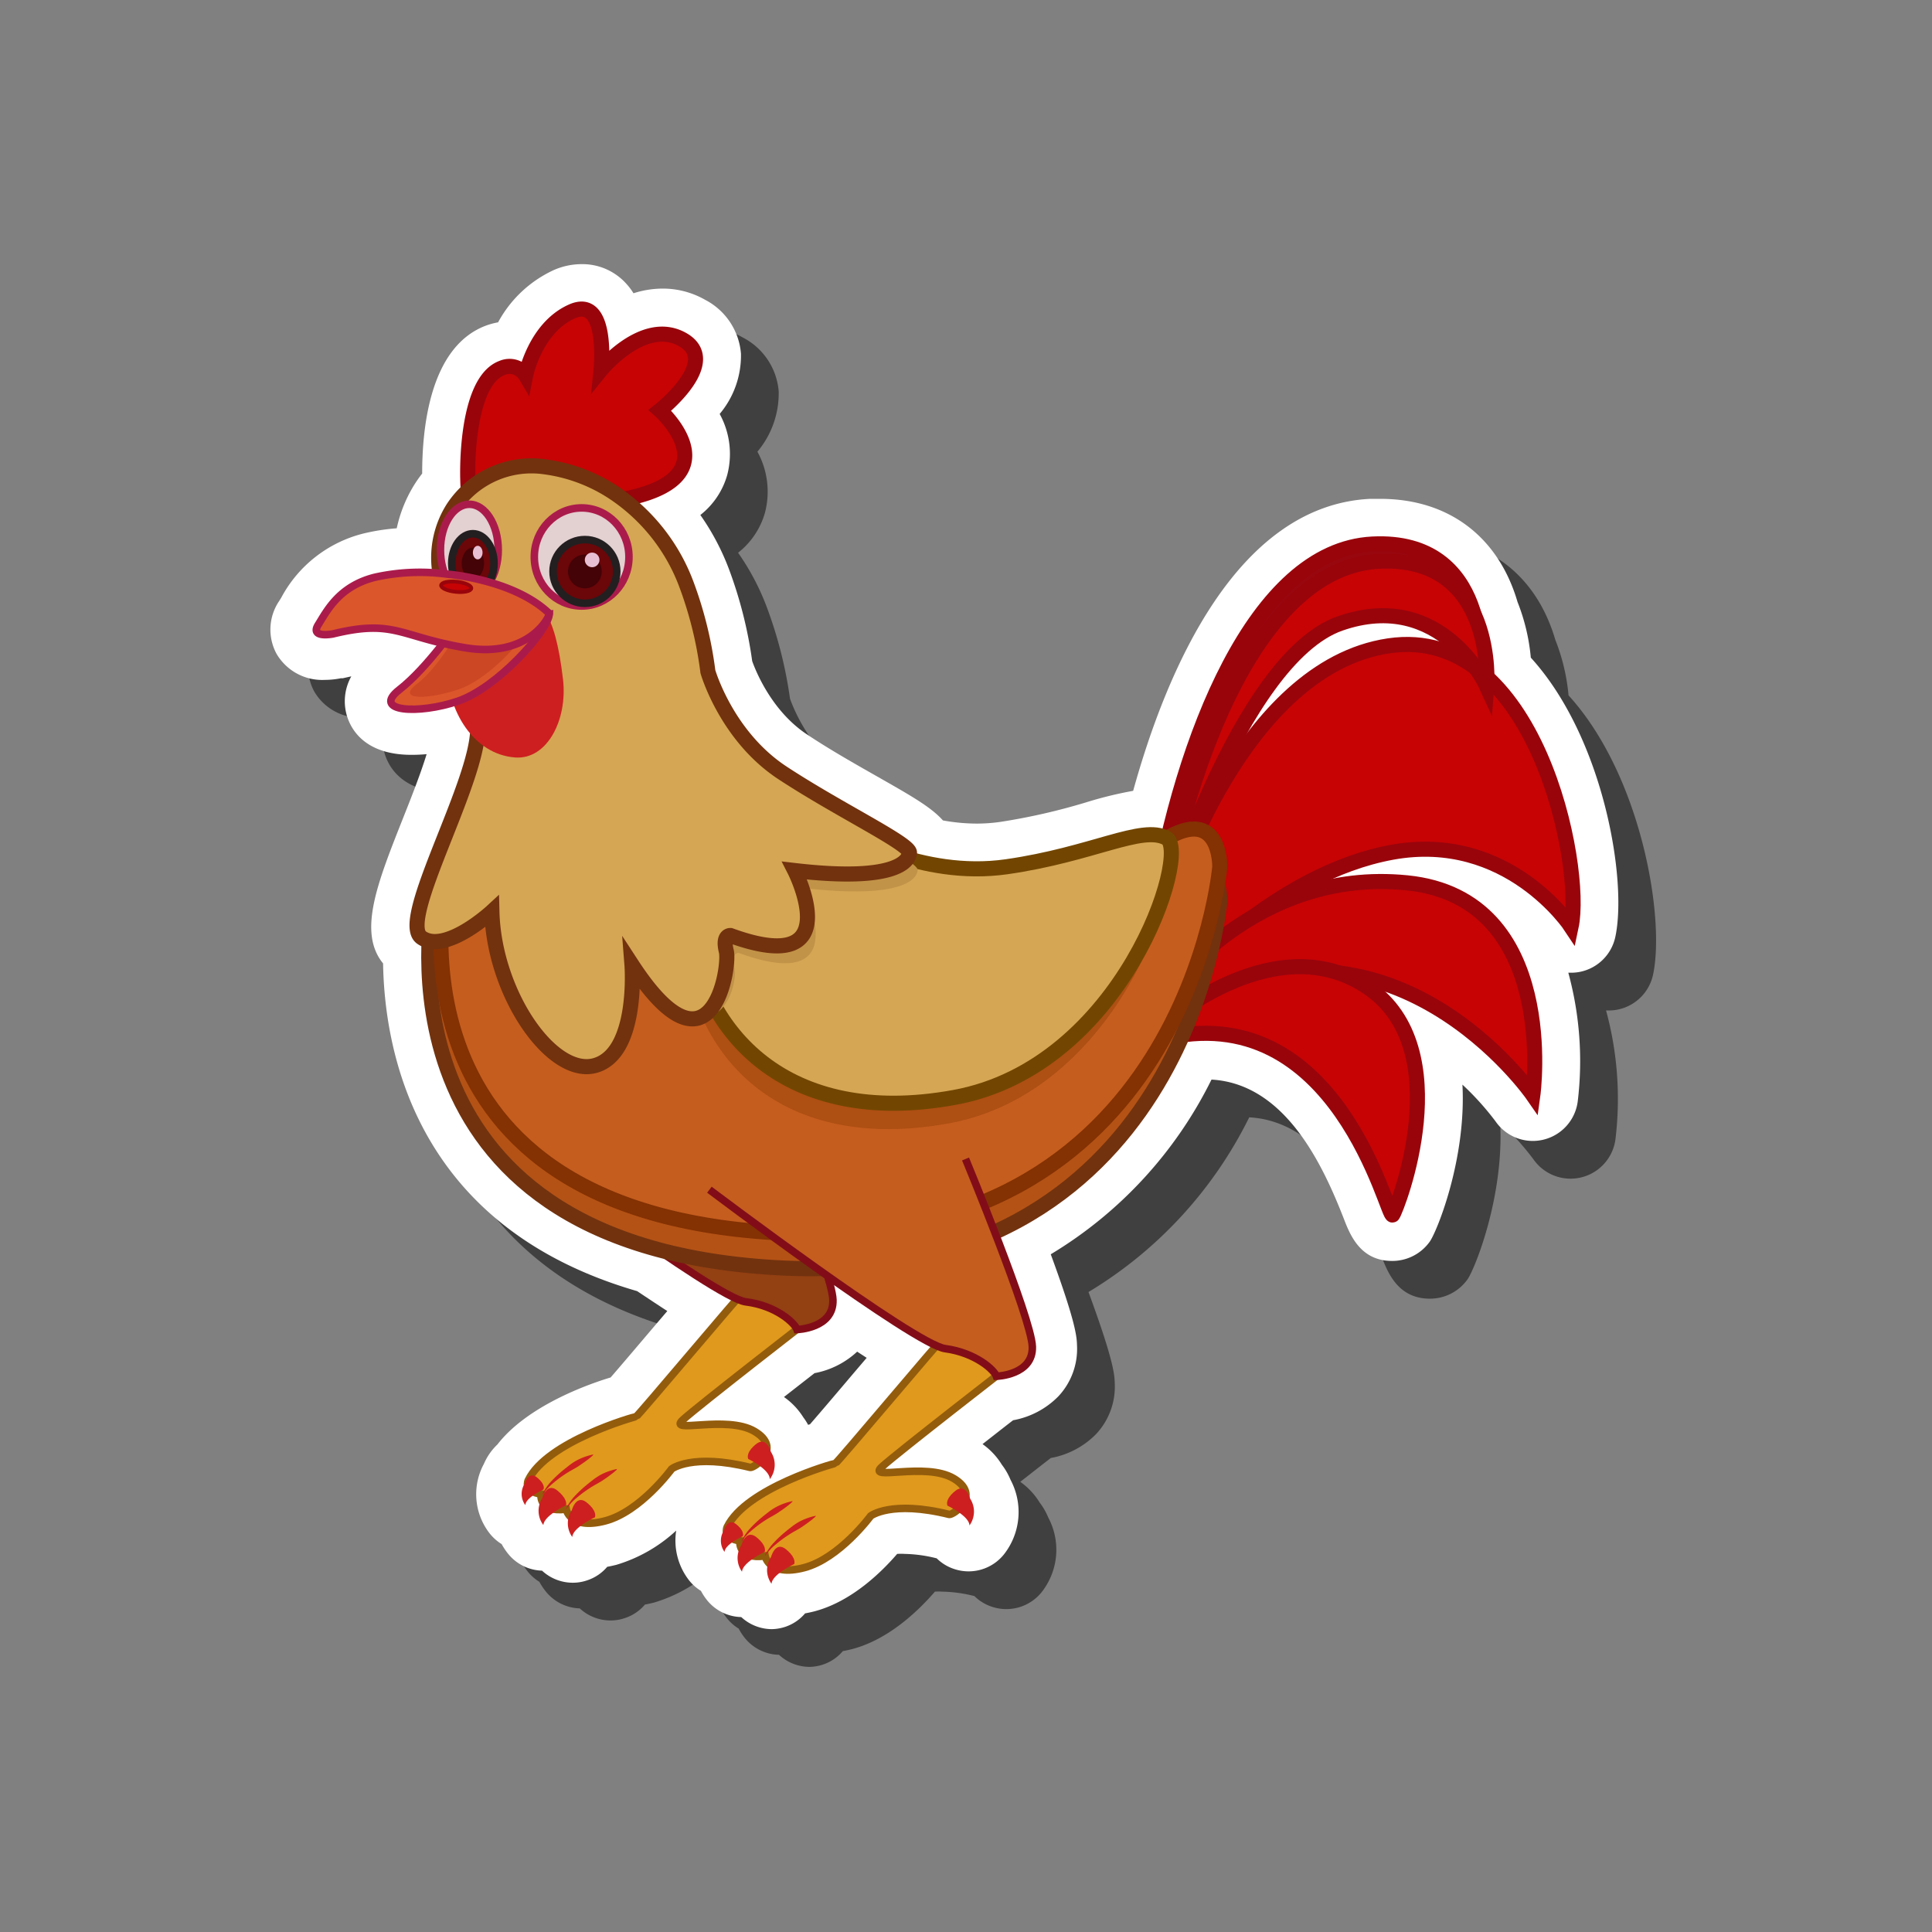 <svg id="Layer_54" data-name="Layer 54" xmlns="http://www.w3.org/2000/svg" viewBox="0 0 256 256"><rect x="0" y="0" width="256" height="256" fill="#808080" stroke="none"/><defs><style>.cls-1{opacity:0.5;}.cls-2{fill:#fff;}.cls-3{fill:#99070e;}.cls-21,.cls-3,.cls-4{stroke:#99040b;}.cls-11,.cls-13,.cls-14,.cls-15,.cls-18,.cls-20,.cls-21,.cls-3,.cls-4,.cls-5,.cls-7,.cls-8,.cls-9{stroke-miterlimit:10;}.cls-11,.cls-13,.cls-3,.cls-4,.cls-8,.cls-9{stroke-width:2px;}.cls-21,.cls-4{fill:#c70304;}.cls-5{fill:#e0991c;stroke:#935c0c;}.cls-6{fill:#cd1f20;}.cls-7{fill:#934012;}.cls-20,.cls-7{stroke:#820d18;}.cls-8{fill:#b45215;}.cls-13,.cls-8{stroke:#72320e;}.cls-20,.cls-9{fill:#c55d1e;}.cls-9{stroke:#843103;}.cls-10{fill:#ae4f13;}.cls-11,.cls-13{fill:#d5a654;}.cls-11{stroke:#724600;}.cls-12{fill:#c19348;}.cls-14{fill:#e3d0d1;}.cls-14,.cls-18{stroke:#aa1b4b;}.cls-15{fill:#6b0609;stroke:#231f20;}.cls-16{fill:#440306;}.cls-17{fill:#e7c0d4;}.cls-18{fill:#dc562b;}.cls-19{fill:#cc4723;}.cls-21{stroke-width:0.5px;}</style></defs><path class="cls-1" d="M107.3,220.87a6,6,0,0,1-4.08-1.6A6,6,0,0,1,98.66,217a7.73,7.73,0,0,1-.78-1.2,6.06,6.06,0,0,1-1.64-1.48,8.59,8.59,0,0,1-1.64-6.51,20.11,20.11,0,0,1-7.94,4.54c-.41.1-.8.19-1.2.26a5.88,5.88,0,0,1-2.68,1.8,5.79,5.79,0,0,1-1.88.31,6,6,0,0,1-4.08-1.6,6,6,0,0,1-4.56-2.32,8.59,8.59,0,0,1-.79-1.2,6.14,6.14,0,0,1-1.63-1.47,8.44,8.44,0,0,1-.72-9.16,7.82,7.82,0,0,1,1.79-2.57c3.62-4.68,10.75-7.59,15-8.88,1.36-1.56,3.9-4.56,5.88-6.89l1.63-1.91c-1.14-.74-2.45-1.61-4-2.64-28.92-8.37-33.45-31.1-33.66-43.42-3.35-4.11-.8-10.55,2.59-19.11,1.15-2.89,2.4-6.07,3.18-8.62-.67.06-1.33.09-2,.09-5.91,0-7.85-3.08-8.48-4.92a6.75,6.75,0,0,1,.5-5.48l-1.12.25-.25,0a11,11,0,0,1-2.17.22,7,7,0,0,1-6.38-3.48,6.75,6.75,0,0,1,.38-7l.27-.44a17,17,0,0,1,10.85-8.47A27.82,27.82,0,0,1,57.57,75,18.14,18.14,0,0,1,60,69.07c.29-.45.6-.89.94-1.32,0-5.34.77-16.72,8.44-19.6A9.85,9.85,0,0,1,71,47.71a16,16,0,0,1,7.32-6.9A9.2,9.2,0,0,1,82.07,40,7.82,7.82,0,0,1,88,42.61a8,8,0,0,1,.94,1.25,12.74,12.74,0,0,1,3.86-.62,11.31,11.31,0,0,1,5.66,1.5,8.83,8.83,0,0,1,4.72,7.11,12,12,0,0,1-2.82,8,11,11,0,0,1,1,8.09,10.31,10.31,0,0,1-3.56,5.3,32.27,32.27,0,0,1,3.79,7.17,57.09,57.09,0,0,1,3.09,12.17c.47,1.32,2.59,6.64,7.3,9.74,3,2,6.33,3.88,9.3,5.57,4.25,2.42,7.08,4,8.67,5.8a25.14,25.14,0,0,0,4.5.42,22.22,22.22,0,0,0,3.08-.22A82.44,82.44,0,0,0,149,111.29a51.18,51.18,0,0,1,6.15-1.5C159.55,93.9,168.8,72,186.53,71.1l1.36,0c9.05,0,15.65,5,18.19,13.66a26.5,26.5,0,0,1,1.76,7.38c9.64,10.58,12.81,29.47,11.2,37a6,6,0,0,1-4.76,4.65,5.92,5.92,0,0,1-1.1.1h-.37a44.5,44.5,0,0,1,1.24,17.11,6,6,0,0,1-10.88,2.59,37,37,0,0,0-4.39-4.87c.52,9.8-3.33,19.36-4.32,20.79a6.09,6.09,0,0,1-5,2.57c-4.24,0-5.59-3.51-6.4-5.6-3-7.71-8-17.88-17.53-18.43a55.88,55.88,0,0,1-21.3,23.15c3.38,9.18,3.45,11,3.48,12.09a9.18,9.18,0,0,1-2.47,6.73,11.18,11.18,0,0,1-6,3.17c-1.49,1.15-2.83,2.21-4.05,3.16a9.31,9.31,0,0,1,2.56,2.73,8.75,8.75,0,0,1,1.15,2,9.08,9.08,0,0,1-.83,9.83,6,6,0,0,1-6.61,2,5.9,5.9,0,0,1-2.34-1.42,18.54,18.54,0,0,0-4.24-.59,8.18,8.18,0,0,0-1,0c-2,2.32-6,6.32-11,7.62-.4.1-.8.19-1.2.26a5.88,5.88,0,0,1-2.68,1.8A6.06,6.06,0,0,1,107.3,220.87Zm4.14-28.07a7.62,7.62,0,0,1,.64,1l.25-.08c1.36-1.56,3.91-4.56,5.89-6.9l1.62-1.9-1.26-.82a11.34,11.34,0,0,1-5.65,2.85l-4.05,3.16A9.31,9.31,0,0,1,111.44,192.8Z"/><path class="cls-2" d="M102.3,215.87a6,6,0,0,1-4.08-1.6A6,6,0,0,1,93.66,212a7.73,7.73,0,0,1-.78-1.2,6.06,6.06,0,0,1-1.64-1.48,8.59,8.59,0,0,1-1.64-6.51,20.11,20.11,0,0,1-7.94,4.54c-.41.1-.8.19-1.2.26a5.88,5.88,0,0,1-2.68,1.8,5.79,5.79,0,0,1-1.88.31,6,6,0,0,1-4.08-1.6,6,6,0,0,1-4.56-2.32,8.59,8.59,0,0,1-.79-1.2,6.14,6.14,0,0,1-1.63-1.47,8.44,8.44,0,0,1-.72-9.16,7.82,7.82,0,0,1,1.79-2.57c3.62-4.68,10.75-7.59,15-8.88,1.36-1.56,3.9-4.56,5.88-6.89l1.63-1.91c-1.14-.74-2.45-1.61-4-2.64-28.92-8.37-33.45-31.1-33.66-43.42-3.35-4.11-.8-10.55,2.59-19.11,1.15-2.89,2.4-6.07,3.18-8.62-.67.06-1.33.09-2,.09-5.91,0-7.85-3.08-8.48-4.92a6.75,6.75,0,0,1,.5-5.48l-1.12.25-.25,0a11,11,0,0,1-2.17.22,7,7,0,0,1-6.38-3.48,6.75,6.75,0,0,1,.38-7l.27-.44a17,17,0,0,1,10.85-8.47A27.82,27.82,0,0,1,52.57,70,18.14,18.14,0,0,1,55,64.07c.29-.45.6-.89.94-1.32,0-5.34.77-16.72,8.44-19.6A9.85,9.85,0,0,1,66,42.71a16,16,0,0,1,7.32-6.9A9.2,9.2,0,0,1,77.07,35,7.82,7.82,0,0,1,83,37.61a8,8,0,0,1,.94,1.25,12.74,12.74,0,0,1,3.86-.62,11.31,11.31,0,0,1,5.66,1.5,8.83,8.83,0,0,1,4.72,7.11,12,12,0,0,1-2.82,8,11,11,0,0,1,1,8.09,10.31,10.31,0,0,1-3.56,5.3,32.27,32.27,0,0,1,3.79,7.17A57.09,57.09,0,0,1,99.67,87.6c.47,1.32,2.59,6.64,7.3,9.74,3,2,6.33,3.88,9.3,5.57,4.25,2.42,7.08,4,8.67,5.8a25.14,25.14,0,0,0,4.5.42,22.22,22.22,0,0,0,3.08-.22A82.44,82.44,0,0,0,144,106.29a51.18,51.18,0,0,1,6.15-1.5C154.55,88.9,163.8,67,181.53,66.1l1.36,0c9.05,0,15.65,5,18.19,13.66a26.5,26.5,0,0,1,1.76,7.38c9.64,10.58,12.81,29.47,11.2,37a6,6,0,0,1-4.76,4.65,5.92,5.92,0,0,1-1.1.1h-.37a44.5,44.5,0,0,1,1.24,17.11,6,6,0,0,1-10.88,2.59,37,37,0,0,0-4.39-4.87c.52,9.8-3.33,19.36-4.32,20.79a6.09,6.09,0,0,1-5,2.57c-4.24,0-5.59-3.51-6.4-5.6-3-7.71-8-17.88-17.53-18.43a55.88,55.88,0,0,1-21.3,23.15c3.38,9.18,3.45,11,3.48,12.09a9.18,9.18,0,0,1-2.47,6.73,11.18,11.18,0,0,1-6,3.17c-1.49,1.15-2.83,2.21-4.05,3.16a9.31,9.31,0,0,1,2.56,2.73,8.75,8.75,0,0,1,1.15,2,9.08,9.08,0,0,1-.83,9.83,6,6,0,0,1-6.61,2,5.9,5.9,0,0,1-2.34-1.42,18.54,18.54,0,0,0-4.24-.59,8.18,8.18,0,0,0-1,0c-2,2.32-6,6.32-11,7.62-.4.1-.8.19-1.2.26a5.88,5.88,0,0,1-2.68,1.8A6.06,6.06,0,0,1,102.3,215.87Zm4.14-28.07a7.62,7.62,0,0,1,.64,1l.25-.08c1.36-1.56,3.91-4.56,5.89-6.9l1.62-1.9-1.26-.82a11.34,11.34,0,0,1-5.65,2.85l-4.05,3.16A9.31,9.31,0,0,1,106.44,187.8Z"/><path class="cls-3" d="M153,119.82S163.28,85,176.77,80.33s19.38,8.34,19.38,8.34,1.36-17.39-14.31-16.58S156.67,98.09,153,119.82Z"/><path class="cls-4" d="M155.21,119c0-.28,9.32-30.52,28.79-33.42s25.9,29.16,24.18,37.22c0,0-8.33-12.68-23.73-9.87s-27.89,17-27.89,17Z"/><path class="cls-4" d="M154.51,131.64s11.65-16.7,31.93-14.66,16.67,28.12,16.67,28.12-18.93-27.35-46.64-11.41Z"/><path class="cls-4" d="M154.51,135.44c.24-.18,14.73-12.78,26.77-4.58s3.89,29.22,3.26,30.12-7.16-29.28-30.79-23.27Z"/><path class="cls-4" d="M153.75,122.1s10.32-34.78,23.82-39.49S197,90.94,197,90.94s1.36-17.39-14.31-16.57S157.46,100.36,153.75,122.1Z"/><path class="cls-5" d="M98.69,171c-.32.13-14.2,16.71-14.4,16.71S72.47,191,70,196.14c0,0-.75,1.49,1.69,1.83,0,0-.4,2.51,3.33,2,0,0,.48,2.78,5.16,1.56S89,194.64,89,194.64s2.72-2.1,10.4-.2c.5.12,4.34-2.52.61-4.76s-11.69.41-9.51-1.56,16.91-13.38,16.91-13.38S106.5,167.88,98.69,171Z"/><path class="cls-6" d="M75,199.92a6.91,6.91,0,0,1,1.26-1.79,16.14,16.14,0,0,1,1.61-1.48c.28-.24.58-.45.86-.68a9.1,9.1,0,0,1,.93-.59,8.29,8.29,0,0,1,2.08-.73l0,.07a6.78,6.78,0,0,1-.84.7c-.29.23-.58.43-.88.63-.57.41-1.23.7-1.82,1.1a15.06,15.06,0,0,0-1.71,1.26A7.31,7.31,0,0,0,75,200Z"/><path class="cls-6" d="M71.86,198a6.78,6.78,0,0,1,1.25-1.79,16.25,16.25,0,0,1,1.62-1.49l.86-.68a7.56,7.56,0,0,1,.93-.58,7.91,7.91,0,0,1,2.08-.73l0,.07a7.79,7.79,0,0,1-.84.7c-.29.22-.58.42-.88.62-.57.42-1.23.71-1.82,1.1a15.06,15.06,0,0,0-1.71,1.26A7.61,7.61,0,0,0,71.93,198Z"/><path class="cls-6" d="M71.86,198.51s.57-2.17,2-1S75,199.46,75,199.46s-2.92,1.36-3,2.62A3.11,3.11,0,0,1,71.86,198.51Z"/><path class="cls-6" d="M75.77,200.11s.57-2.17,2-1,1.06,1.94,1.06,1.94-2.92,1.36-3,2.61A3.1,3.1,0,0,1,75.77,200.11Z"/><path class="cls-6" d="M102.15,192.38s-.57-2.17-2-1-1,1.94-1,1.94S102,194.69,102,196A3.14,3.14,0,0,0,102.15,192.38Z"/><path class="cls-6" d="M69.54,196.57s.48-1.74,1.65-.77.82,1.57.82,1.57-2.36,1.06-2.4,2.07A2.5,2.5,0,0,1,69.54,196.57Z"/><path class="cls-7" d="M67.58,151.44S94.75,172,98.82,172.5s6.52,2.85,6.79,3.67c0,0,4.89-.14,4.76-3.94s-8.85-24.86-8.85-24.86"/><path class="cls-8" d="M57.35,119.47c0,.65-8.88,45.37,45.46,48.5s58.82-48.5,58.82-48.5.27-7.88-7.2-3.67-63.58-.13-70.64-8.28S58,108.2,57.35,119.47Z"/><path class="cls-9" d="M59.29,115c0,.65-10.82,45.22,43.52,48.34s58.82-48.49,58.82-48.49.14-8.11-7.2-3.67c-18.87,11.41-63.58-.14-70.64-8.29S59.91,103.77,59.29,115Z"/><path class="cls-4" d="M62.19,65.68c-.33-.07-1-14.93,4.33-16.92a2.48,2.48,0,0,1,3.13,1s1.24-6.31,6.13-8.49S79.65,49,79.65,49s5.64-6.93,10.8-4-3,9.37-3,9.37,11,9.85-7.29,12.16Z"/><path class="cls-10" d="M110.8,113.67c.68.14,10.46,6.25,21.87,4.62s17.93-5.57,21.19-3.8-5.7,30.29-28.12,34.36-33.41-8.83-35-22.41S110.8,113.67,110.8,113.67Z"/><path class="cls-11" d="M111.5,110.23c.68.14,10.46,6.25,21.87,4.62s17.93-5.57,21.19-3.8-5.7,30.29-28.12,34.37S93,136.59,91.4,123,111.5,110.23,111.5,110.23Z"/><path class="cls-12" d="M59.44,78.63s-2.28-9,7.66-14.13c0,0,10.55-2.09,20.79,10.66,0,0,2.73,4.34,4.27,15.75,0,0,5.17,8.91,12.6,13.8s16.93,9.42,16.84,10.59-2,3.9-15.21,2.36c0,0,7.33,14.4-8.52,8.6,0,0-1.08-.09-.54,2.08s-2.61,14.19-13.12-1.91c0,0,.45,11-5.25,12.77s-12.95-9.06-13.22-20c0,0-3.72,4.17-6.89,1.91s5.57-15,5.54-22.27S59.44,78.63,59.44,78.63Z"/><path class="cls-13" d="M58.36,76.27a12.24,12.24,0,0,1,1.72-9,12.43,12.43,0,0,1,12.08-5.42,21.69,21.69,0,0,1,9.74,3.82A25.14,25.14,0,0,1,91,77.56,51.4,51.4,0,0,1,93.8,89s2.44,8.51,9.87,13.4,16.93,9.42,16.84,10.6-2,3.89-15.21,2.35c0,0,7.33,14.4-8.51,8.61,0,0-1.09-.09-.55,2.08s-2,17.89-12.5,1.79c0,0,.91,11.61-4.8,13.33s-13.49-9.41-13.76-20.37c0,0-6.16,5.7-9.33,3.44s7.48-20.47,7.45-27.71S58.36,76.27,58.36,76.27Z"/><ellipse class="cls-14" cx="77.07" cy="73.8" rx="6.27" ry="6.5"/><circle class="cls-15" cx="77.5" cy="75.72" r="4.22"/><circle class="cls-16" cx="77.5" cy="75.72" r="2.24"/><circle class="cls-17" cx="78.46" cy="74.19" r="0.97"/><ellipse class="cls-14" cx="62.19" cy="72.87" rx="3.83" ry="6.05"/><ellipse class="cls-15" cx="62.66" cy="74.64" rx="2.8" ry="3.92"/><ellipse class="cls-16" cx="62.66" cy="74.64" rx="1.48" ry="2.08"/><ellipse class="cls-17" cx="63.3" cy="73.22" rx="0.64" ry="0.9"/><path class="cls-6" d="M74.6,90c.63,5.35-2.09,10.68-6.33,10.37-5.61-.41-9-6.35-9-11.73s3.73-9.76,8-9.76S73.49,80.72,74.6,90Z"/><path class="cls-18" d="M60.7,82.54s-4,5.9-7.77,8.84,2.56,3.3,7.77,1.52,11.91-9.28,12.08-11.52Z"/><path class="cls-19" d="M60.82,83.46s-2.64,4.91-5.56,7.15,1.55,2.08,5.56.72,9.17-7.06,9.3-8.76Z"/><path class="cls-18" d="M72.77,81.28c.2.2-2.51,6-11.14,4.55S52.26,82,44.11,84c0,0-3.09.61-1.94-1.22s2.75-5.1,7.51-6.29a27.42,27.42,0,0,1,9.68-.4S68.05,76.77,72.77,81.28Z"/><path class="cls-5" d="M125.09,177.2c-.32.13-14.2,16.71-14.4,16.71s-11.82,3.26-14.33,8.42c0,0-.75,1.5,1.69,1.84,0,0-.4,2.51,3.33,2,0,0,.48,2.78,5.16,1.56s8.83-6.86,8.83-6.86,2.72-2.11,10.4-.2c.5.12,4.34-2.52.61-4.76s-11.69.41-9.51-1.56,16.91-13.38,16.91-13.38S132.9,174.08,125.09,177.2Z"/><path class="cls-6" d="M101.35,206.12a7,7,0,0,1,1.26-1.79,15,15,0,0,1,1.61-1.48c.28-.24.58-.46.86-.68a7.65,7.65,0,0,1,.93-.59,8.29,8.29,0,0,1,2.08-.73l0,.07a7.79,7.79,0,0,1-.84.7c-.29.22-.58.43-.88.63-.57.41-1.23.7-1.82,1.1a15.06,15.06,0,0,0-1.71,1.26,7.31,7.31,0,0,0-1.45,1.54Z"/><path class="cls-6" d="M98.26,204.19a6.79,6.79,0,0,1,1.26-1.8,16.14,16.14,0,0,1,1.61-1.48c.28-.24.58-.45.86-.68a7.56,7.56,0,0,1,.93-.58,7.93,7.93,0,0,1,2.08-.74l0,.07a7.9,7.9,0,0,1-.84.71c-.29.22-.58.42-.88.62-.57.42-1.23.71-1.82,1.1a15.06,15.06,0,0,0-1.71,1.26,7.61,7.61,0,0,0-1.45,1.55Z"/><path class="cls-6" d="M98.26,204.71s.57-2.17,2-1,1.06,1.93,1.06,1.93-2.92,1.36-3,2.62A3.11,3.11,0,0,1,98.26,204.71Z"/><path class="cls-6" d="M102.17,206.31s.57-2.18,2-1,1.06,1.94,1.06,1.94-2.92,1.36-3,2.61A3.1,3.1,0,0,1,102.17,206.31Z"/><path class="cls-6" d="M128.55,198.58s-.57-2.17-2-1-1,1.93-1,1.93,2.88,1.36,2.91,2.62A3.14,3.14,0,0,0,128.55,198.58Z"/><path class="cls-6" d="M95.94,202.77s.48-1.74,1.65-.77.82,1.57.82,1.57-2.36,1.06-2.4,2.07A2.5,2.5,0,0,1,95.94,202.77Z"/><path class="cls-20" d="M94,157.64s27.17,20.51,31.24,21.06,6.52,2.85,6.79,3.66c0,0,4.89-.13,4.76-3.93s-8.85-24.86-8.85-24.86"/><ellipse class="cls-21" cx="60.45" cy="77.75" rx="0.67" ry="2.01" transform="translate(-23.12 129.86) rotate(-84.08)"/></svg>